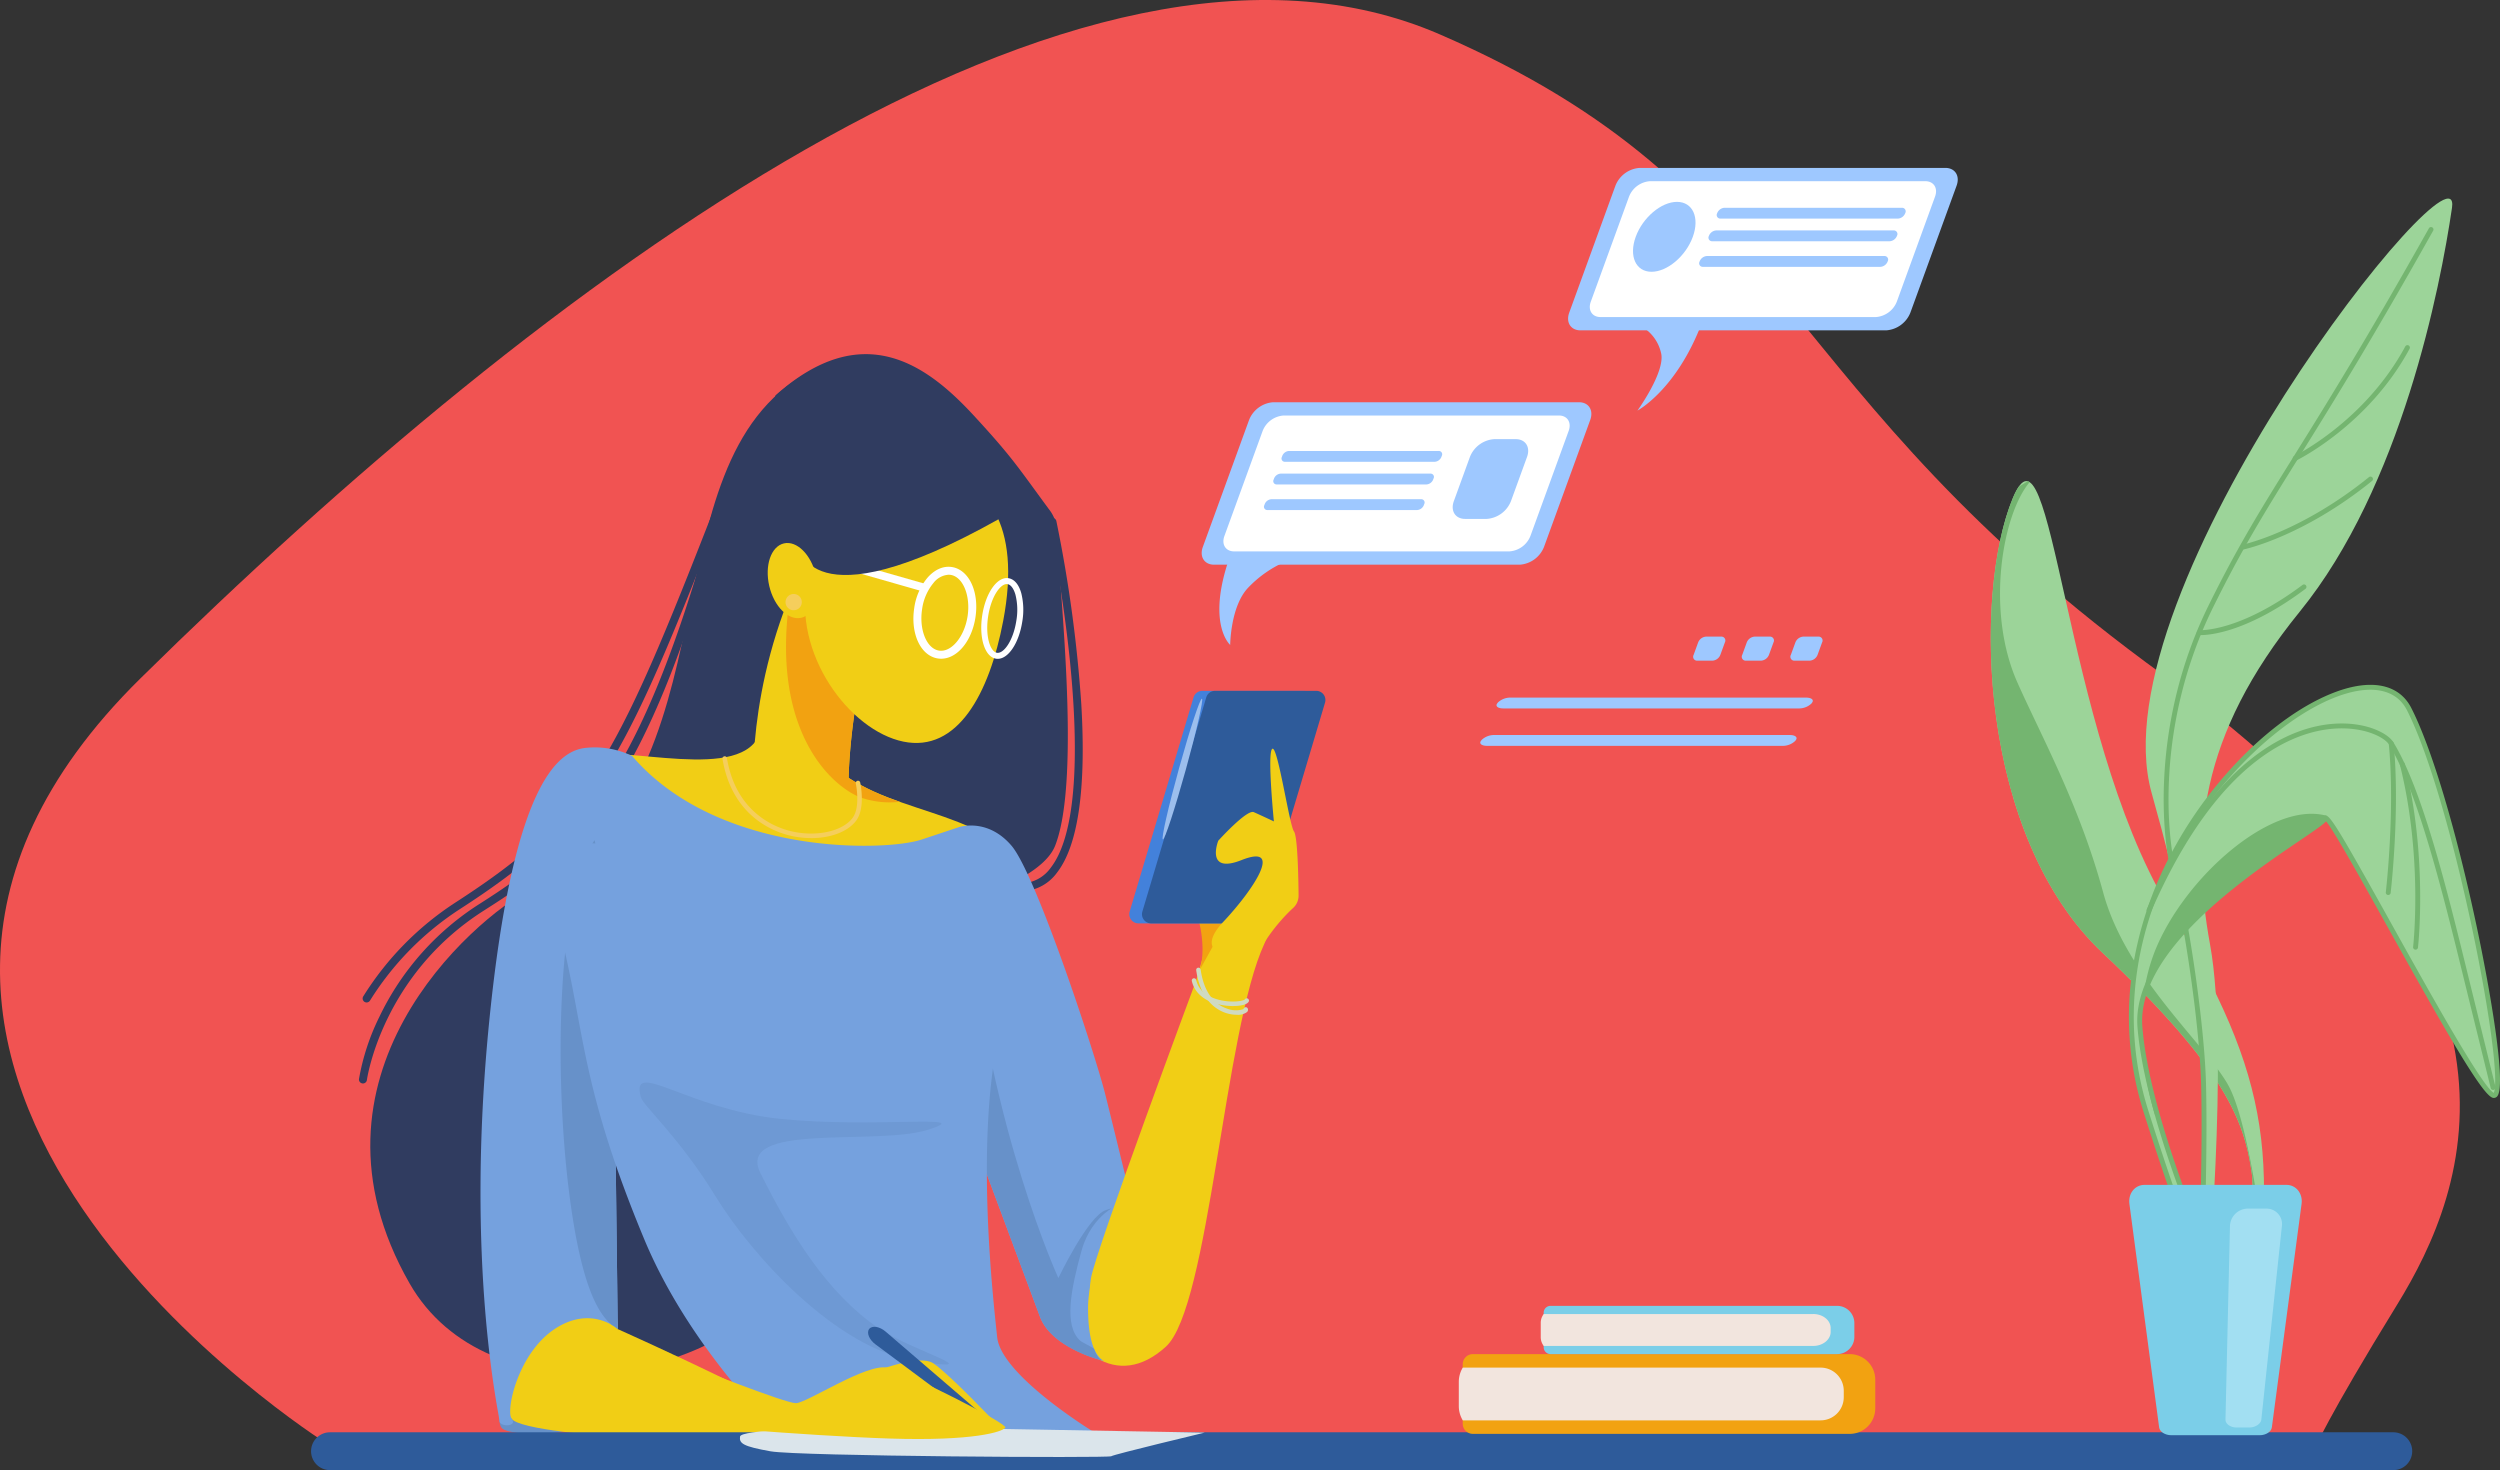 <svg id="Group_57" data-name="Group 57" xmlns="http://www.w3.org/2000/svg" xmlns:xlink="http://www.w3.org/1999/xlink" width="729" height="428.685" viewBox="0 0 729 428.685">
  <rect x="0" y="0" width="729" height="428.685" fill="#333333" stroke="none"/>
  <defs>
    <clipPath id="clip-path">
      <rect id="Rectangle_76" data-name="Rectangle 76" width="729" height="428.685" fill="none"/>
    </clipPath>
    <clipPath id="clip-path-2">
      <rect id="Rectangle_75" data-name="Rectangle 75" width="728.999" height="428.685" fill="none"/>
    </clipPath>
    <clipPath id="clip-path-3">
      <rect id="Rectangle_74" data-name="Rectangle 74" width="90.202" height="82.234" fill="none"/>
    </clipPath>
  </defs>
  <g id="Group_56" data-name="Group 56" clip-path="url(#clip-path)">
    <g id="Group_55" data-name="Group 55">
      <g id="Group_54" data-name="Group 54" clip-path="url(#clip-path-2)">
        <path id="Path_353" data-name="Path 353" d="M95.213,420.9s-171.4-107.664-54.262-223.08S314.848-35.592,419.928,10.057s95.629,103.358,211.045,186.9,88.715,149.869,68.044,183.46-24.116,42.2-24.116,42.2Z" transform="translate(0 0)" fill="#f15352"/>
        <path id="Path_354" data-name="Path 354" d="M352.921,185.67c25.381-22.605,44.02-9.121,57.9,5.949,11.064,12.012,12.608,14.675,21.749,27.121a10.919,10.919,0,0,1,2.443,6.191c.257,13.758,7.3,71.932-.528,92.006-9.122,23.4-121.618,34.106-121.618,34.106Z" transform="translate(-126.79 -70.368)" fill="#303c60"/>
        <path id="Path_355" data-name="Path 355" d="M500.56,362.8a1.159,1.159,0,0,1-.058-2.317,10.784,10.784,0,0,0,8.307-4.588c12.613-16.342,5.521-70.9-.658-100.565a1.159,1.159,0,1,1,2.27-.473,397.71,397.71,0,0,1,7.271,53.426c1.447,24.6-.924,41.1-7.047,49.029a13.143,13.143,0,0,1-10.025,5.487l-.059,0" transform="translate(-202.384 -102.905)" fill="#303c60"/>
        <path id="Path_356" data-name="Path 356" d="M309.222,182.531c-48.779,26.968-19.036,118.181-80.9,150.7-17.14,9.009-69.8,54.727-35.3,115.008,22.568,39.431,90.023,30.933,112.231-3.966s3.966-261.742,3.966-261.742" transform="translate(-73.572 -73.971)" fill="#303c60"/>
        <path id="Path_357" data-name="Path 357" d="M177.163,413.171a1.139,1.139,0,0,1-.155-.011,1.158,1.158,0,0,1-1-1.3,66.752,66.752,0,0,1,5.969-18.177A79.74,79.74,0,0,1,211.173,360.8C239.8,342.584,258.8,325.417,281.266,240.79a1.159,1.159,0,1,1,2.241.595c-10.856,40.894-21.62,68.539-33.874,87-11.38,17.144-23.089,25.383-37.215,34.372-29.737,18.924-34.067,49.105-34.107,49.408a1.16,1.16,0,0,1-1.148,1.006" transform="translate(-71.325 -97.231)" fill="#303c60"/>
        <path id="Path_358" data-name="Path 358" d="M178.958,384.956a1.159,1.159,0,0,1-.979-1.778,88.358,88.358,0,0,1,26.777-27.3c40.2-26,46.852-40.942,80.054-126.549a1.159,1.159,0,1,1,2.161.839c-16.6,42.8-26.521,67.882-37.372,85.658-11.654,19.09-24.806,29.856-43.584,42a86.04,86.04,0,0,0-26.077,26.589,1.158,1.158,0,0,1-.981.54" transform="translate(-72.053 -92.637)" fill="#303c60"/>
        <path id="Path_359" data-name="Path 359" d="M383.6,278.237c-16.794,34.881-14.212,66.532-14.212,66.532s1.938,12.273,9.69,14.857,18.732-5.168,18.087-15.5,2.584-35.527,6.459-44.57S383.6,278.237,383.6,278.237" transform="translate(-149.639 -112.756)" fill="#f1ce15"/>
        <path id="Path_360" data-name="Path 360" d="M244.187,668.449c1.057,9.518-1.322,8.725,7.139,10.311s23.529-4.23,23.529-4.23l-16.92-31.463Z" transform="translate(-98.957 -260.605)" fill="#6791c9"/>
        <path id="Path_361" data-name="Path 361" d="M319.4,358.607c-4.758,15.466-40.449,3.569-52.94,7.138s-23.2,55.915-24.984,102.907.595,84.467,5.353,90.415,83.278,8.328,90.416,5.949-59.484-32.121-59.484-32.121-4.164-54.726,1.189-82.683,53.536-64.837,53.536-64.837Z" transform="translate(-97.618 -145.326)" fill="#f1ce15"/>
        <path id="Path_362" data-name="Path 362" d="M398.47,366.609c12.491,19.034,45.207,16.655,56.51,32.121s35.095,100.527,35.095,100.527l24.984-86.251s20.261-3.4,13.681,10.707c-11.7,25.1-16.065,106.064-28.755,117.564-14.112,12.788-28.156,2.38-36.082-20.011-7.666-21.659-26.768-68.406-40.449-86.251s-28.553-46.4-28.553-46.4Z" transform="translate(-160.035 -148.569)" fill="#f1ce15"/>
        <path id="Path_363" data-name="Path 363" d="M279.778,368.934c24.983,29.147,73.759,27.957,84.467,24.388l10.707-3.569s8.328-2.974,15.466,5.354,24.388,60.674,27.363,72.57,7.733,31.526,7.733,31.526-12.762,15.318-12.762,30.784,5.42,15.6,5.42,15.6-15.857-3.554-19.426-13.071-35.691-95.769-35.691-95.769l-88.63,1.785,1.19,97.553s-7.733-7.138-18.44,0-14.276,23.793-12.492,26.172-3.569,2.38-3.569.6S231,517.644,238.139,446.263s20.819-79.113,28.553-79.708a25.121,25.121,0,0,1,13.086,2.379" transform="translate(-95.473 -148.516)" fill="#75a1de"/>
        <path id="Path_364" data-name="Path 364" d="M536.476,665.558a.938.938,0,0,0,.265.057s-.1-.02-.265-.057" transform="translate(-217.408 -269.719)" fill="#6791c9"/>
        <path id="Path_365" data-name="Path 365" d="M510.4,536.534c-5.156,1.586-13.881,19.829-13.881,19.829s-19.829-43.227-25.778-103.11l-7.078,40.625c9.772,26.234,25.107,67.4,27.509,73.8,3.265,8.706,16.43,12.338,18.236,12.741-.494-.167-1.584-.827-2.488-3.439-.52-.475-3.5-1.867-4.056-2.378-4.759-4.362-2.776-14.673.4-26.174s12.295-13.484,7.139-11.9" transform="translate(-187.901 -183.682)" fill="#6791c9"/>
        <path id="Path_366" data-name="Path 366" d="M294.611,456.856l-9.831-44.946c-10.708,15.071-11.9,66.625-7.535,101.921,3.577,28.946,8.929,36.457,12.606,39.475a10.765,10.765,0,0,1,1.683,1.19l-1.19-97.553Z" transform="translate(-111.394 -166.927)" fill="#6791c9"/>
        <path id="Path_367" data-name="Path 367" d="M260.19,411.244c18.243,49.176,9.122,59.09,33.127,116.808,13.407,32.237,39.259,56.51,39.259,56.51a164.241,164.241,0,0,0,46.992,3.568c26.173-1.784,45.334-3.582,45.334-3.582s-27.489-16.642-28.678-27.944-6.353-56.131.389-87.857c5.265-24.775-16.45-49.55-16.45-49.55l-36.285-1.784Z" transform="translate(-105.443 -166.658)" fill="#75a1de"/>
        <g id="Group_53" data-name="Group 53" transform="translate(186.485 315.666)" opacity="0.5">
          <g id="Group_52" data-name="Group 52">
            <g id="Group_51" data-name="Group 51" clip-path="url(#clip-path-3)">
              <path id="Path_368" data-name="Path 368" d="M313.939,535.027c-3.174-11.5,13.483,3.569,40.847,6.345s57.9-1.587,42.831,3.172-56.315-2.38-48.779,12.691c8.867,17.735,19.339,34.9,34.5,45.21,9.914,6.742,33.709,13.087,10.708,9.518s-47.59-30.536-58.3-47.985-21.1-26.386-21.811-28.951" transform="translate(-313.553 -530.757)" fill="#6791c9"/>
            </g>
          </g>
        </g>
        <path id="Path_369" data-name="Path 369" d="M403.643,341.206c.241-11.872,3.136-32.133,6.526-40.042,2.777-6.48-8.7-14.615-15.437-18.709l-5.7-.244q-1.3,2.836-2.441,5.635c-6.013,39.48,11.981,55.794,20.568,59.077a25.969,25.969,0,0,0,11.408,1.254,69.164,69.164,0,0,1-14.929-6.971" transform="translate(-156.18 -114.367)" fill="#f2a211"/>
        <path id="Path_370" data-name="Path 370" d="M380.114,394.659a26.815,26.815,0,0,1-6.332-.767c-4.963-1.21-16.8-5.808-19.558-22.329a.657.657,0,1,1,1.3-.216c2.625,15.749,13.863,20.12,18.573,21.269,7.318,1.784,15.08.133,18.06-3.841,2.39-3.186.956-9.973.942-10.041a.657.657,0,1,1,1.284-.279c.067.3,1.577,7.442-1.173,11.109-2.438,3.249-7.465,5.1-13.092,5.1" transform="translate(-143.547 -150.267)" fill="#f5ce5c"/>
        <path id="Path_371" data-name="Path 371" d="M452.48,273.818c-4.034,21.307-13.354,38.5-29.124,35.256s-32.349-25.746-27.985-46.988,20.685-35.835,36.456-32.6,26.03,15.936,20.654,44.328" transform="translate(-159.938 -92.819)" fill="#f1ce15"/>
        <path id="Path_372" data-name="Path 372" d="M565.188,481.258s-29.149,78.324-30.537,86.454S536.039,581,536.833,581s25.579-42.433,25.579-42.433Z" transform="translate(-216.514 -195.031)" fill="#f1ce15"/>
        <path id="Path_373" data-name="Path 373" d="M587.355,463.229c2.38-7.932-1.322-17.979-1.322-17.979l10.576,1.322Z" transform="translate(-237.491 -180.439)" fill="#f2a211"/>
        <path id="Path_374" data-name="Path 374" d="M585.862,406.525H556.354a2.677,2.677,0,0,1-2.566-3.442l18.628-62.458a2.678,2.678,0,0,1,2.565-1.912H604.49a2.677,2.677,0,0,1,2.565,3.442l-18.628,62.457a2.676,2.676,0,0,1-2.565,1.912" transform="translate(-224.378 -137.265)" fill="#4381db"/>
        <path id="Path_375" data-name="Path 375" d="M592.086,406.525H562.578a2.677,2.677,0,0,1-2.566-3.442l18.629-62.458a2.676,2.676,0,0,1,2.565-1.912h29.508a2.677,2.677,0,0,1,2.566,3.442l-18.628,62.457a2.676,2.676,0,0,1-2.565,1.912" transform="translate(-226.9 -137.265)" fill="#2e5b9a"/>
        <path id="Path_376" data-name="Path 376" d="M574.817,362.81c-3.146,11.335-5.264,20.644-4.729,20.792s3.517-8.921,6.662-20.256,5.263-20.644,4.729-20.792-3.517,8.921-6.662,20.255" transform="translate(-230.996 -138.82)" fill="#9cbeed"/>
        <path id="Path_377" data-name="Path 377" d="M604.641,436.573c.872-10.3,9.794-19.954,13.189-23.035a4.873,4.873,0,0,0,1.6-3.658c-.049-5.134-.277-17.254-1.339-18.67-1.351-1.8-4.731-25.007-6.308-24.106s.451,21.178.451,21.178-3.83-1.8-5.858-2.7-10.364,8.335-10.364,8.335-3.909,9.875,6.778,5.646c12.69-5.024,3.172,8.988-5.288,17.977-6.972,7.406-1.039,9.045-1.039,9.045l5.632-.225Z" transform="translate(-240.765 -148.759)" fill="#f1ce15"/>
        <path id="Path_378" data-name="Path 378" d="M598.356,488.2a10.388,10.388,0,0,1-3.059-.477c-2.745-.855-7.537-3.615-8.805-12.492a.657.657,0,1,1,1.3-.186c1.085,7.589,4.764,10.359,7.66,11.345a7.16,7.16,0,0,0,4.82.159.657.657,0,0,1,1.261-.155.927.927,0,0,1-.209.986,4.34,4.34,0,0,1-2.968.818" transform="translate(-237.674 -192.286)" fill="#cfdac1"/>
        <path id="Path_379" data-name="Path 379" d="M596.37,487.748a18.735,18.735,0,0,1-2.66-.192c-5.1-.74-8.517-3.328-9.376-7.1a.657.657,0,1,1,1.281-.292c.82,3.6,4.091,5.128,6.69,5.777,3.644.911,7.067.349,7.476-.123a.647.647,0,0,1,.89-.241.667.667,0,0,1,.244.9c-.491.87-2.4,1.265-4.546,1.265" transform="translate(-236.796 -194.381)" fill="#cfdac1"/>
        <path id="Path_380" data-name="Path 380" d="M455.928,304.7a6.46,6.46,0,0,1-.971-.074c-5-.767-8.027-7.223-6.882-14.7a17.553,17.553,0,0,1,3.872-8.857c2.092-2.384,4.611-3.488,7.094-3.108,5,.766,8.027,7.222,6.881,14.7-1.071,6.989-5.351,12.039-9.994,12.039m2.162-24.491a6.069,6.069,0,0,0-4.4,2.391,15.218,15.218,0,0,0-3.323,7.679c-.916,5.983,1.346,11.5,4.941,12.055s7.406-4.04,8.323-10.024-1.346-11.5-4.941-12.056a3.965,3.965,0,0,0-.6-.046" transform="translate(-181.485 -112.617)" fill="#fff"/>
        <path id="Path_381" data-name="Path 381" d="M485.907,306.973a3.094,3.094,0,0,1-.475-.036c-3.278-.5-5.055-6.052-4.047-12.635s4.373-11.358,7.641-10.848c1.688.259,3.018,1.8,3.742,4.351a20.1,20.1,0,0,1,.3,8.285c-.959,6.265-4.045,10.882-7.166,10.882m2.638-21.8c-1.931,0-4.556,3.714-5.427,9.4-.9,5.9.634,10.341,2.579,10.638s4.74-3.482,5.644-9.379a18.341,18.341,0,0,0-.256-7.541c-.519-1.821-1.365-2.951-2.322-3.1a1.483,1.483,0,0,0-.218-.016" transform="translate(-194.969 -114.855)" fill="#fff"/>
        <path id="Path_382" data-name="Path 382" d="M424.958,280.689a1.163,1.163,0,0,1-.319-.045l-38.865-11.1a1.159,1.159,0,0,1,.636-2.23l38.865,11.1a1.159,1.159,0,0,1-.318,2.274" transform="translate(-155.995 -108.31)" fill="#fff"/>
        <path id="Path_383" data-name="Path 383" d="M455.669,234.079c-60.147,35.428-63.452,11.633-63.452,11.633l3.569-33.841,35.692,1.982Z" transform="translate(-158.947 -85.861)" fill="#303c60"/>
        <path id="Path_384" data-name="Path 384" d="M390.459,275.6c1.4,5.989-.511,11.555-4.268,12.433s-7.937-3.265-9.336-9.254.511-11.556,4.268-12.434,7.936,3.266,9.335,9.255" transform="translate(-152.536 -107.891)" fill="#f1ce15"/>
        <path id="Path_385" data-name="Path 385" d="M389.885,293.6a2.369,2.369,0,1,1-2.368-2.369,2.368,2.368,0,0,1,2.368,2.369" transform="translate(-156.082 -118.024)" fill="#f5ce5c"/>
        <path id="Path_386" data-name="Path 386" d="M759.57,713.271H157.905a5.514,5.514,0,0,1,0-11.027H759.57a5.514,5.514,0,1,1,0,11.027" transform="translate(-61.757 -284.586)" fill="#2e5b9a"/>
        <path id="Path_387" data-name="Path 387" d="M385.78,700.46s-22.681.287-22.968,2.3.861,2.871,8.9,4.307,98.477,2.009,99.338,1.436,27.275-6.891,27.275-6.891l-63.45-1.148Z" transform="translate(-147.015 -283.863)" fill="#dbe5eb"/>
        <path id="Path_388" data-name="Path 388" d="M422.223,671.819s16.26-7.139,21.019-3.966,18.507,17.715,18.507,17.715Z" transform="translate(-171.107 -270.319)" fill="#f1ce15"/>
        <path id="Path_389" data-name="Path 389" d="M462.222,680.166c-.31.387-.77.549-1.029.356l-33.458-24.908c-1.8-1.342-2.66-3.394-1.793-4.477s3.057-.7,4.762.768l31.639,27.179c.245.21.188.7-.121,1.082" transform="translate(-172.476 -263.623)" fill="#2e5b9a"/>
        <path id="Path_390" data-name="Path 390" d="M334.675,669.963s26.968,10.708,30.141,10.708,20.886-11.9,26.834-10.311,35.031,16.26,34.238,17.449-9.121,3.966-33.71,3.173-64.641-4.362-64.641-4.362Z" transform="translate(-132.735 -271.504)" fill="#f1ce15"/>
        <path id="Path_391" data-name="Path 391" d="M830.037,687.168H720.121a2.965,2.965,0,0,1-2.956-2.957v-17.34a2.966,2.966,0,0,1,2.956-2.958H830.037a7.443,7.443,0,0,1,7.421,7.421v8.413a7.443,7.443,0,0,1-7.421,7.421" transform="translate(-290.633 -269.052)" fill="#f2a211"/>
        <path id="Path_392" data-name="Path 392" d="M820.756,670.53H716.4a8,8,0,0,0-1.16,4.139v7.105a8,8,0,0,0,1.16,4.139H820.756a6.756,6.756,0,0,0,6.737-6.736v-1.912a6.756,6.756,0,0,0-6.737-6.736" transform="translate(-289.852 -271.734)" fill="#f2e5de"/>
        <path id="Path_393" data-name="Path 393" d="M842.444,654.327H758.858a2,2,0,0,1-2-2V642.256a2,2,0,0,1,2-2h83.585a5.023,5.023,0,0,1,5.008,5.008v4.05a5.023,5.023,0,0,1-5.008,5.008" transform="translate(-306.72 -259.467)" fill="#7bcee8"/>
        <path id="Path_394" data-name="Path 394" d="M834.875,644.263H756.286a4.158,4.158,0,0,0-.874,2.5v4.3a4.156,4.156,0,0,0,.874,2.5h78.589c2.79,0,5.073-1.834,5.073-4.075v-1.156c0-2.242-2.283-4.075-5.073-4.075" transform="translate(-306.133 -261.089)" fill="#f2e5de"/>
        <path id="Path_395" data-name="Path 395" d="M861.588,129.693H772.442c-2.842,0-4.321-2.325-3.287-5.168l13.48-37.036a8.2,8.2,0,0,1,7.049-5.168H878.83c2.842,0,4.321,2.325,3.287,5.168l-13.48,37.036a8.2,8.2,0,0,1-7.049,5.168" transform="translate(-311.568 -33.361)" fill="#9ec8ff"/>
        <path id="Path_396" data-name="Path 396" d="M862.877,128.458H782.6c-2.462,0-3.742-2.015-2.847-4.476l11.163-30.669a7.1,7.1,0,0,1,6.105-4.475H877.3c2.462,0,3.743,2.013,2.847,4.475l-11.162,30.669a7.107,7.107,0,0,1-6.106,4.476" transform="translate(-315.88 -36.002)" fill="#fff"/>
        <path id="Path_397" data-name="Path 397" d="M821.6,158.351c-7.393,19.523-18.774,25.552-18.774,25.552s8.094-11.2,6.922-16.652a12.013,12.013,0,0,0-5.505-7.753Z" transform="translate(-325.348 -64.172)" fill="#9ec8ff"/>
        <path id="Path_398" data-name="Path 398" d="M894.559,105.029H842.808a1.047,1.047,0,0,1-.981-1.543l.026-.071a2.45,2.45,0,0,1,2.1-1.543h51.751a1.046,1.046,0,0,1,.981,1.543l-.026.071a2.449,2.449,0,0,1-2.1,1.543" transform="translate(-341.112 -41.283)" fill="#9ec8ff"/>
        <path id="Path_399" data-name="Path 399" d="M890.518,116.132H838.767a1.046,1.046,0,0,1-.981-1.543l.026-.072a2.45,2.45,0,0,1,2.1-1.543h51.751a1.046,1.046,0,0,1,.981,1.543l-.026.072a2.448,2.448,0,0,1-2.1,1.543" transform="translate(-339.475 -45.783)" fill="#9ec8ff"/>
        <path id="Path_400" data-name="Path 400" d="M885.95,128.684H834.2a1.047,1.047,0,0,1-.982-1.543l.027-.072a2.448,2.448,0,0,1,2.1-1.543H887.1a1.046,1.046,0,0,1,.981,1.543l-.026.072a2.449,2.449,0,0,1-2.1,1.543" transform="translate(-337.623 -50.87)" fill="#9ec8ff"/>
        <path id="Path_401" data-name="Path 401" d="M818.09,109.167c-2.048,5.629-7.437,10.192-12.035,10.192s-6.665-4.563-4.617-10.192,7.438-10.193,12.035-10.193,6.665,4.563,4.616,10.193" transform="translate(-324.464 -40.109)" fill="#9ec8ff"/>
        <path id="Path_402" data-name="Path 402" d="M835.783,319.145h-4.418a1.142,1.142,0,0,1-1.073-1.689l1.324-3.638a2.672,2.672,0,0,1,2.3-1.69h4.418a1.143,1.143,0,0,1,1.075,1.69l-1.324,3.638a2.671,2.671,0,0,1-2.3,1.689" transform="translate(-336.433 -126.491)" fill="#9ec8ff"/>
        <path id="Path_403" data-name="Path 403" d="M859.618,319.145H855.2a1.143,1.143,0,0,1-1.074-1.689l1.324-3.638a2.673,2.673,0,0,1,2.3-1.69h4.418a1.144,1.144,0,0,1,1.075,1.69l-1.325,3.638a2.672,2.672,0,0,1-2.3,1.689" transform="translate(-346.092 -126.491)" fill="#9ec8ff"/>
        <path id="Path_404" data-name="Path 404" d="M883.452,319.145h-4.418a1.143,1.143,0,0,1-1.074-1.689l1.324-3.638a2.672,2.672,0,0,1,2.3-1.69h4.418a1.143,1.143,0,0,1,1.074,1.69l-1.324,3.638a2.671,2.671,0,0,1-2.3,1.689" transform="translate(-355.751 -126.491)" fill="#9ec8ff"/>
        <path id="Path_405" data-name="Path 405" d="M681.951,244.583H592.8c-2.842,0-4.321-2.325-3.287-5.168L603,202.379a8.2,8.2,0,0,1,7.048-5.168h89.146c2.842,0,4.322,2.325,3.287,5.168L689,239.415a8.2,8.2,0,0,1-7.048,5.168" transform="translate(-238.77 -79.92)" fill="#9ec8ff"/>
        <path id="Path_406" data-name="Path 406" d="M683.24,243.348H602.961c-2.462,0-3.743-2.014-2.848-4.475L611.276,208.2a7.106,7.106,0,0,1,6.106-4.476h80.28c2.462,0,3.743,2.014,2.847,4.476l-11.162,30.669a7.107,7.107,0,0,1-6.106,4.475" transform="translate(-243.082 -82.561)" fill="#fff"/>
        <path id="Path_407" data-name="Path 407" d="M600.829,273.241c-6.819,19.523.174,25.553.174,25.553s.056-11.2,5.2-16.652a33.713,33.713,0,0,1,11.147-7.752Z" transform="translate(-242.277 -110.732)" fill="#9ec8ff"/>
        <path id="Path_408" data-name="Path 408" d="M673.011,224.264H629.342a.964.964,0,0,1-.9-1.421l.115-.316a2.257,2.257,0,0,1,1.938-1.421h43.669a.964.964,0,0,1,.9,1.421l-.115.316a2.257,2.257,0,0,1-1.938,1.421" transform="translate(-254.639 -89.604)" fill="#9ec8ff"/>
        <path id="Path_409" data-name="Path 409" d="M668.969,235.367H625.3a.964.964,0,0,1-.9-1.421l.115-.316a2.258,2.258,0,0,1,1.939-1.421h43.668a.964.964,0,0,1,.9,1.421l-.115.316a2.257,2.257,0,0,1-1.939,1.421" transform="translate(-253.002 -94.103)" fill="#9ec8ff"/>
        <path id="Path_410" data-name="Path 410" d="M664.4,247.918H620.732a.964.964,0,0,1-.9-1.421l.115-.316a2.257,2.257,0,0,1,1.938-1.421h43.669a.964.964,0,0,1,.9,1.421l-.115.316a2.257,2.257,0,0,1-1.938,1.421" transform="translate(-251.15 -99.189)" fill="#9ec8ff"/>
        <path id="Path_411" data-name="Path 411" d="M821.731,345.189H735.69c-1.54,0-2.342-.639-1.781-1.421l.227-.315a5.286,5.286,0,0,1,3.819-1.421H824c1.539,0,2.341.639,1.781,1.421l-.227.315a5.287,5.287,0,0,1-3.82,1.421" transform="translate(-297.346 -138.609)" fill="#9ec8ff"/>
        <path id="Path_412" data-name="Path 412" d="M813.769,363.532H727.728c-1.54,0-2.341-.639-1.781-1.421l.227-.315a5.287,5.287,0,0,1,3.819-1.421h86.041c1.54,0,2.342.64,1.781,1.421l-.226.315a5.287,5.287,0,0,1-3.819,1.421" transform="translate(-294.119 -146.042)" fill="#9ec8ff"/>
        <path id="Path_413" data-name="Path 413" d="M722.182,238.568h-6.317c-2.842,0-4.321-2.325-3.288-5.167l4.7-12.92a8.206,8.206,0,0,1,7.048-5.168h6.316c2.843,0,4.322,2.326,3.288,5.168l-4.7,12.92a8.2,8.2,0,0,1-7.048,5.167" transform="translate(-288.64 -87.256)" fill="#9ec8ff"/>
        <path id="Path_414" data-name="Path 414" d="M1049.446,496.581c11.466-62.917,8.956-85.421-21.757-136.776S994.044,212.879,982.468,240.91s-10.019,98.422,26.264,132.581,41.167,49.455,43.321,63.36-5.181,56.638-5.181,56.638Z" transform="translate(-395.552 -95.584)" fill="#9cd499"/>
        <path id="Path_415" data-name="Path 415" d="M1055.19,456.074c.018-.241.035-.481.052-.721-.673-5.162-4.319-31.709-9.361-42.184-5.6-11.628-30.146-31.869-37.037-57.277s-17.812-45.1-24.978-61.154c-9.461-21.191-4.289-49.364,3.533-58.515a1.922,1.922,0,0,0-.572-.262l-2.6,1.57a18.393,18.393,0,0,0-1.762,3.419c-11.576,28.03-10.019,98.421,26.263,132.581s41.167,49.455,43.322,63.36c.581,3.75.471,9.6,0,16.142Z" transform="translate(-395.552 -95.623)" fill="#74b570"/>
        <path id="Path_416" data-name="Path 416" d="M1064.558,429.353c8.532-73.938,5.688-99.532-10.807-158.682s91-193.944,87.588-170.625-14.788,81.331-44.362,117.731-31.85,65.975-26.162,97.257-1.138,104.081-1.138,104.081l-3.413,13.081Z" transform="translate(-426.337 -39.457)" fill="#9cd499"/>
        <path id="Path_417" data-name="Path 417" d="M1072.052,404.272h-.028a.713.713,0,0,1-.686-.74c.008-.228.855-23.021.43-41.73-.425-18.727-5.5-50.816-8.586-61.838-2.811-10.037-6.347-43.7,10.813-78.457,8.548-17.314,15.37-28.26,24.812-43.411,9.333-14.974,20.948-33.611,39.374-66.44a.714.714,0,0,1,1.244.7c-18.443,32.857-30.067,51.509-39.407,66.5-9.42,15.116-16.227,26.037-24.743,43.288-16.961,34.357-13.488,67.55-10.719,77.44,3.106,11.091,8.212,43.365,8.64,62.19.427,18.754-.423,41.588-.431,41.817a.713.713,0,0,1-.713.686" transform="translate(-429.905 -45.101)" fill="#74b570"/>
        <path id="Path_418" data-name="Path 418" d="M1064.549,553.011c5.118-49.481,5.975-25.079-15.283-92.31-24.331-76.948,62.489-145.26,76.708-117.391s30.713,115.457,24.456,112.613-47.775-84.175-48.913-80.763-56.306,31.85-54.031,60.857,23.319,75.076,23.319,75.076l-.569,42.487Z" transform="translate(-423.485 -136.553)" fill="#9cd499"/>
        <path id="Path_419" data-name="Path 419" d="M1069.752,552.518a.694.694,0,0,1-.071,0l-5.687-.569a.714.714,0,0,1-.639-.784c.592-5.717,1.137-10.531,1.577-14.4,2.383-21.007,2.383-21.007-4.138-39-2.946-8.133-6.982-19.27-12.691-37.326a92,92,0,0,1-3.278-41.592,106.614,106.614,0,0,1,12.677-36.414c11.261-20.126,28.983-37.411,45.15-44.038,11.234-4.605,19.791-3.106,23.475,4.113,6.036,11.83,13.252,36.051,19.3,64.792,3.492,16.587,8.625,45.473,5.71,48.523a1.261,1.261,0,0,1-1.487.272c-3.413-1.552-14.715-21.494-30.307-49.5-7.819-14.039-15.885-28.527-18.063-31.025-.878.975-3.093,2.5-7.684,5.616-15.454,10.481-47.609,32.292-45.884,54.294,2.239,28.547,23.047,74.375,23.256,74.835a.716.716,0,0,1,.065.306l-.569,41.2a.713.713,0,0,1-.713.7m-4.9-1.922,4.2.421.556-40.258c-1.311-2.9-21.12-47.184-23.314-75.169C1044.5,412.759,1077.12,390.634,1092.8,380c3.724-2.526,7.242-4.912,7.568-5.57a.83.83,0,0,1,.711-.57c1.379-.129,4.106,4.362,19.516,32.036,11.058,19.86,26.172,47,29.576,48.854.262-.426,1.035-2.759-.469-14.768-1.088-8.684-3.084-20.109-5.617-32.169-6.037-28.727-13.225-52.9-19.225-64.665-3.3-6.476-11.2-7.73-21.663-3.441-28.351,11.62-71.788,63.177-53.728,120.293,5.7,18.027,9.729,29.149,12.672,37.27,6.634,18.312,6.634,18.312,4.214,39.651-.442,3.9-.941,8.289-1.5,13.672" transform="translate(-422.999 -136.068)" fill="#74b570"/>
        <path id="Path_420" data-name="Path 420" d="M1082,653.932h-25.81c-1.775,0-3.361-1.009-3.527-2.265l-8.673-65.2c-.4-3.008,1.589-5.542,4.43-5.542h41.349c2.842,0,4.831,2.534,4.43,5.542l-8.673,65.2c-.167,1.256-1.753,2.265-3.527,2.265" transform="translate(-423.058 -235.422)" fill="#7bcee8"/>
        <path id="Path_421" data-name="Path 421" d="M1098.066,656.4h-3.7c-1.807,0-3.262-1.046-3.231-2.349l1.305-56.319a5.258,5.258,0,0,1,5.1-5.158h5.606a4.508,4.508,0,0,1,4.435,5.158l-5.987,56.319c-.138,1.3-1.728,2.349-3.535,2.349" transform="translate(-442.186 -240.144)" fill="#a2dff2"/>
        <path id="Path_422" data-name="Path 422" d="M1054.137,533.89l.456-.795a163.35,163.35,0,0,1-3.962-17.666,90.061,90.061,0,0,0,3.506,18.461" transform="translate(-425.771 -208.879)" fill="#74b570"/>
        <path id="Path_423" data-name="Path 423" d="M1054.3,439.047a53.124,53.124,0,0,0-3.262,12.878c7.618-25.01,50.044-47.589,52.8-51.4l.489-.958c-15.934-4.45-41.415,17.944-50.027,39.477" transform="translate(-425.937 -161.696)" fill="#74b570"/>
        <path id="Path_424" data-name="Path 424" d="M1153.485,461.578a.715.715,0,0,1-.693-.543l-7.708-31.363c-6.019-24.576-13.512-55.161-21.921-68.776-1.387-2.245-7.442-5.28-16.02-4.675-11.593.821-33.939,8.83-53.346,53.25a.714.714,0,0,1-1.309-.572c19.708-45.108,42.639-53.258,54.555-54.1,9.267-.652,15.719,2.733,17.334,5.349,8.528,13.806,15.735,43.229,22.093,69.186l7.709,31.361a.715.715,0,0,1-.523.864.741.741,0,0,1-.171.02" transform="translate(-426.499 -143.749)" fill="#74b570"/>
        <path id="Path_425" data-name="Path 425" d="M1181.2,428.244a.653.653,0,0,1-.084,0,.714.714,0,0,1-.626-.792c.03-.257,2.918-26.036-3.859-53.145a.714.714,0,0,1,1.385-.346c6.843,27.371,3.922,53.4,3.892,53.657a.714.714,0,0,1-.708.631" transform="translate(-476.824 -151.327)" fill="#74b570"/>
        <path id="Path_426" data-name="Path 426" d="M1170.448,408.2a.694.694,0,0,1-.085-.005.713.713,0,0,1-.625-.792c.028-.236,2.767-23.84.859-43.343a.714.714,0,0,1,1.421-.139c1.923,19.659-.835,43.412-.864,43.65a.713.713,0,0,1-.707.63" transform="translate(-474.037 -147.218)" fill="#74b570"/>
        <path id="Path_427" data-name="Path 427" d="M1124.828,202.947a.714.714,0,0,1-.309-1.357c.2-.1,20.61-10.077,32.411-31.994a.713.713,0,1,1,1.256.677c-12.029,22.34-32.841,32.5-33.05,32.6a.7.7,0,0,1-.309.07" transform="translate(-455.55 -68.577)" fill="#74b570"/>
        <path id="Path_428" data-name="Path 428" d="M1099.484,254.9a.714.714,0,0,1-.143-1.413c.167-.034,16.88-3.615,36.731-19.665a.713.713,0,1,1,.9,1.109c-20.143,16.286-37.172,19.92-37.341,19.955a.754.754,0,0,1-.145.014" transform="translate(-445.28 -94.693)" fill="#74b570"/>
        <path id="Path_429" data-name="Path 429" d="M1078.227,301.313c-.293,0-.467-.01-.518-.014a.714.714,0,0,1,.105-1.424c.115.009,11.634.636,30.1-13.21a.715.715,0,0,1,.858,1.143c-16.953,12.714-28.047,13.5-30.54,13.5" transform="translate(-436.476 -116.114)" fill="#74b570"/>
      </g>
    </g>
  </g>
</svg>
